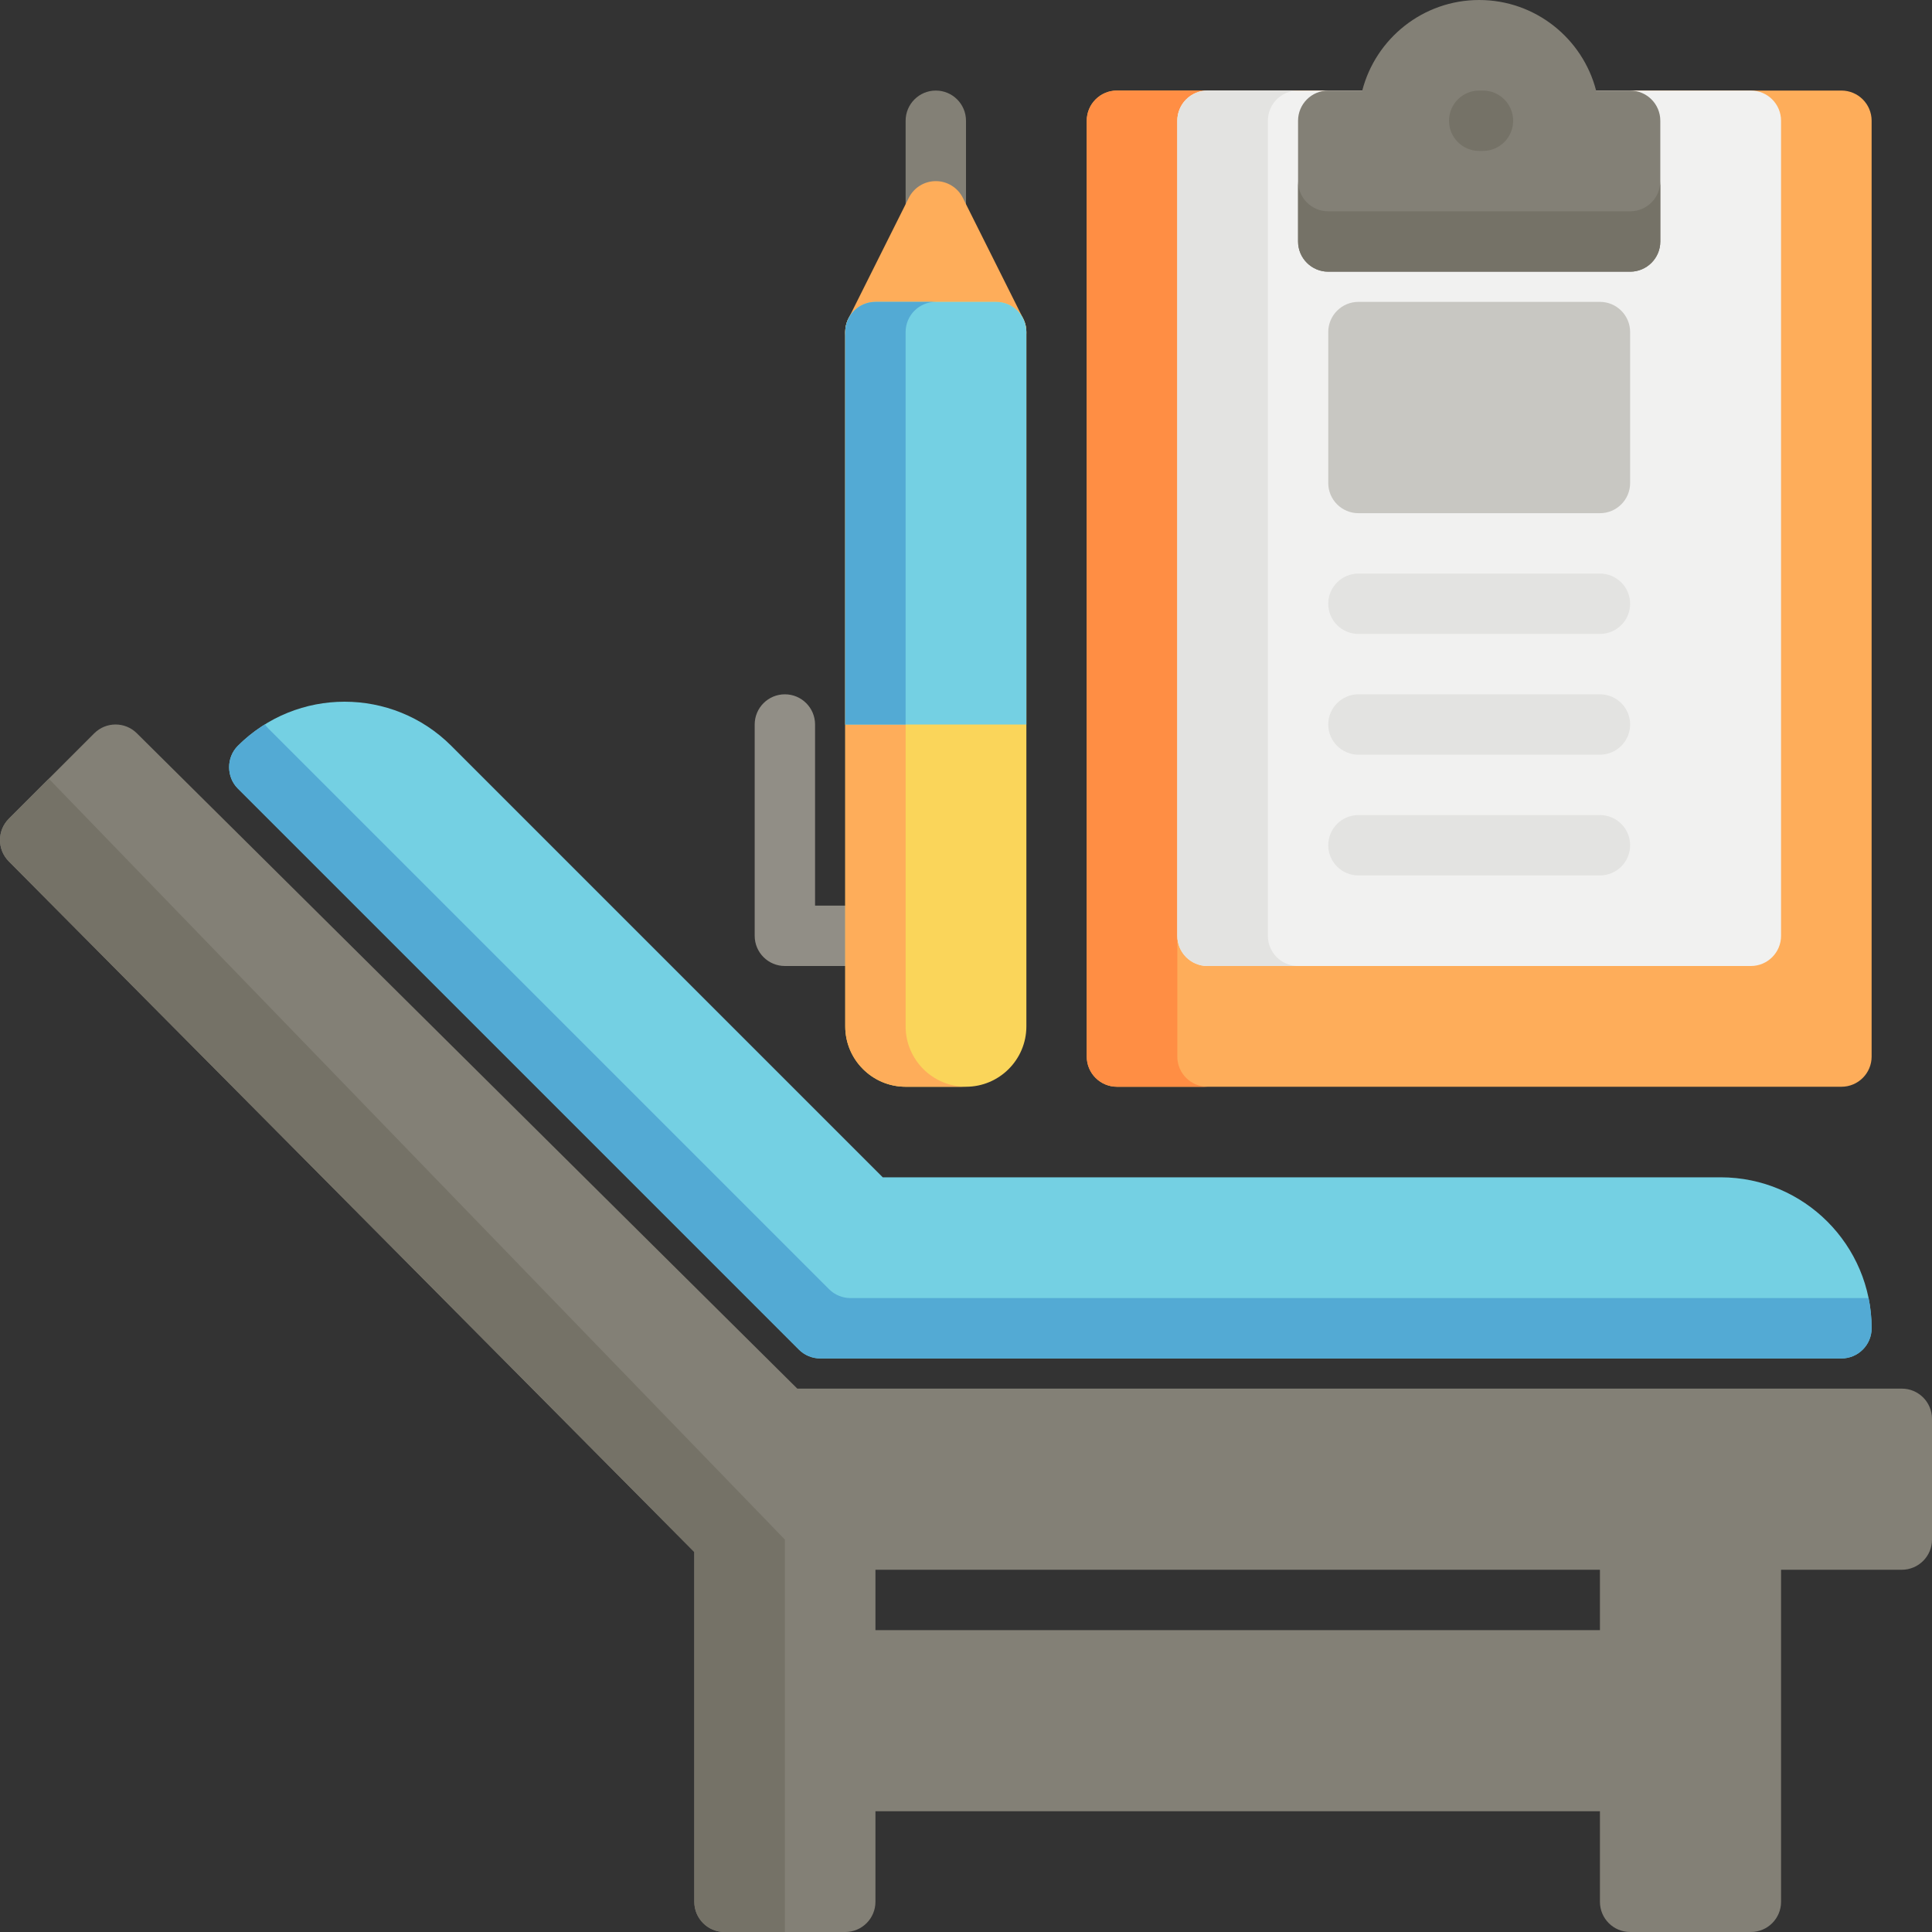 <?xml version="1.0" encoding="iso-8859-1"?>
<!-- Generator: Adobe Illustrator 19.0.0, SVG Export Plug-In . SVG Version: 6.00 Build 0)  -->
<svg version="1.1" id="Capa_1" xmlns="http://www.w3.org/2000/svg" xmlns:xlink="http://www.w3.org/1999/xlink" x="0px" y="0px"
	 viewBox="0 0 512 512" style="enable-background:new 0 0 512 512;" xml:space="preserve">
<rect x="0" y="0" width="512" height="512" fill="#333333" stroke="none"/>
<path style="fill:#74D0E3;" d="M456,312H233.941L119.598,197.656c-15.596-15.597-40.973-15.595-56.568,0
	c-3.08,3.081-3.08,8.233,0,11.314l148.686,148.687c1.5,1.5,3.535,2.343,5.657,2.343H488c4.418,0,8-3.582,8-8
	C496,329.944,478.056,312,456,312z"/>
<path style="fill:#53AAD4;" d="M225.373,344c-2.122,0-4.157-0.843-5.657-2.343L71.03,192.971c-0.31-0.311-0.581-0.647-0.829-0.995
	c-2.548,1.584-4.961,3.47-7.171,5.681c-3.08,3.082-3.08,8.233,0,11.314l148.686,148.687c1.5,1.5,3.535,2.343,5.657,2.343H488
	c4.418,0,8-3.582,8-8c0-2.739-0.278-5.414-0.805-8L225.373,344L225.373,344z"/>
<path style="fill:#838076;" d="M504,368H211.295L36.262,194.321c-3.127-3.104-8.176-3.094-11.292,0.021L2.343,216.97
	c-3.116,3.116-3.125,8.165-0.021,11.293L184,411.296V504c0,4.418,3.582,8,8,8h32c4.418,0,8-3.582,8-8v-24h192v24
	c0,4.418,3.582,8,8,8h32c4.418,0,8-3.582,8-8v-88h32c4.418,0,8-3.582,8-8v-32C512,371.582,508.418,368,504,368z M232,432v-16h192v16
	H232z"/>
<path style="fill:#757267;" d="M12.939,206.374L2.343,216.97c-3.116,3.116-3.125,8.165-0.021,11.293L184,411.296V504
	c0,4.418,3.582,8,8,8h16V408L12.939,206.374z"/>
<path style="fill:#FEAD5A;" d="M488,24H296c-4.418,0-8,3.582-8,8v248c0,4.418,3.582,8,8,8h192c4.418,0,8-3.582,8-8V32
	C496,27.582,492.418,24,488,24z"/>
<path style="fill:#FF8E44;" d="M312,280V32c0-4.418,3.582-8,8-8h-24c-4.418,0-8,3.582-8,8v248c0,4.418,3.582,8,8,8h24
	C315.582,288,312,284.418,312,280z"/>
<path style="fill:#F1F1F0;" d="M464,24H320c-4.418,0-8,3.582-8,8v216c0,4.418,3.582,8,8,8h144c4.418,0,8-3.582,8-8V32
	C472,27.582,468.418,24,464,24z"/>
<path style="fill:#E3E3E1;" d="M336,248V32c0-4.418,3.582-8,8-8h-24c-4.418,0-8,3.582-8,8v216c0,4.418,3.582,8,8,8h24
	C339.582,256,336,252.418,336,248z"/>
<path style="fill:#838076;" d="M432,24h-9.012C419.426,10.214,406.883,0,392,0s-27.426,10.214-30.988,24H352c-4.418,0-8,3.582-8,8
	v32c0,4.418,3.582,8,8,8h80c4.418,0,8-3.582,8-8V32C440,27.582,436.418,24,432,24z"/>
<path style="fill:#757267;" d="M432,56h-80c-4.418,0-8-3.582-8-8v16c0,4.418,3.582,8,8,8h80c4.418,0,8-3.582,8-8V48
	C440,52.418,436.418,56,432,56z"/>
<g>
	<path style="fill:#E3E3E1;" d="M424,232h-64c-4.418,0-8-3.582-8-8s3.582-8,8-8h64c4.418,0,8,3.582,8,8S428.418,232,424,232z"/>
	<path style="fill:#E3E3E1;" d="M424,200h-64c-4.418,0-8-3.582-8-8s3.582-8,8-8h64c4.418,0,8,3.582,8,8S428.418,200,424,200z"/>
	<path style="fill:#E3E3E1;" d="M424,168h-64c-4.418,0-8-3.582-8-8s3.582-8,8-8h64c4.418,0,8,3.582,8,8S428.418,168,424,168z"/>
</g>
<path style="fill:#757267;" d="M393,40h-1c-4.418,0-8-3.582-8-8s3.582-8,8-8h1c4.418,0,8,3.582,8,8S397.418,40,393,40z"/>
<path style="fill:#C8C7C2;" d="M424,80h-64c-4.418,0-8,3.582-8,8v40c0,4.418,3.582,8,8,8h64c4.418,0,8-3.582,8-8V88
	C432,83.582,428.418,80,424,80z"/>
<path style="fill:#838076;" d="M248,64c-4.418,0-8-3.582-8-8V32c0-4.418,3.582-8,8-8s8,3.582,8,8v24C256,60.418,252.418,64,248,64z"
	/>
<path style="fill:#918E86;" d="M232,256h-24c-4.418,0-8-3.582-8-8v-56c0-4.418,3.582-8,8-8s8,3.582,8,8v48h16c4.418,0,8,3.582,8,8
	S236.418,256,232,256z"/>
<path style="fill:#FEAD5A;" d="M271.155,84.422l-16-32C253.8,49.712,251.03,48,248,48s-5.8,1.712-7.155,4.422l-16,32
	c-1.24,2.48-1.107,5.426,0.35,7.784S229.228,96,232,96h32c2.772,0,5.348-1.436,6.805-3.794S272.396,86.902,271.155,84.422z"/>
<path style="fill:#FAD55A;" d="M264,80h-32c-4.418,0-8,3.582-8,8v184c0,8.822,7.178,16,16,16h16c8.822,0,16-7.178,16-16V88
	C272,83.582,268.418,80,264,80z"/>
<path style="fill:#FEAD5A;" d="M240,272V88c0-4.418,3.582-8,8-8h-16c-4.418,0-8,3.582-8,8v184c0,8.822,7.178,16,16,16h16
	C247.178,288,240,280.822,240,272z"/>
<path style="fill:#74D0E3;" d="M264,80h-32c-4.418,0-8,3.582-8,8v104h48V88C272,83.582,268.418,80,264,80z"/>
<path style="fill:#53AAD4;" d="M248,80h-16c-4.418,0-8,3.582-8,8v104h16V88C240,83.582,243.582,80,248,80z"/>
<g>
</g>
<g>
</g>
<g>
</g>
<g>
</g>
<g>
</g>
<g>
</g>
<g>
</g>
<g>
</g>
<g>
</g>
<g>
</g>
<g>
</g>
<g>
</g>
<g>
</g>
<g>
</g>
<g>
</g>
</svg>
